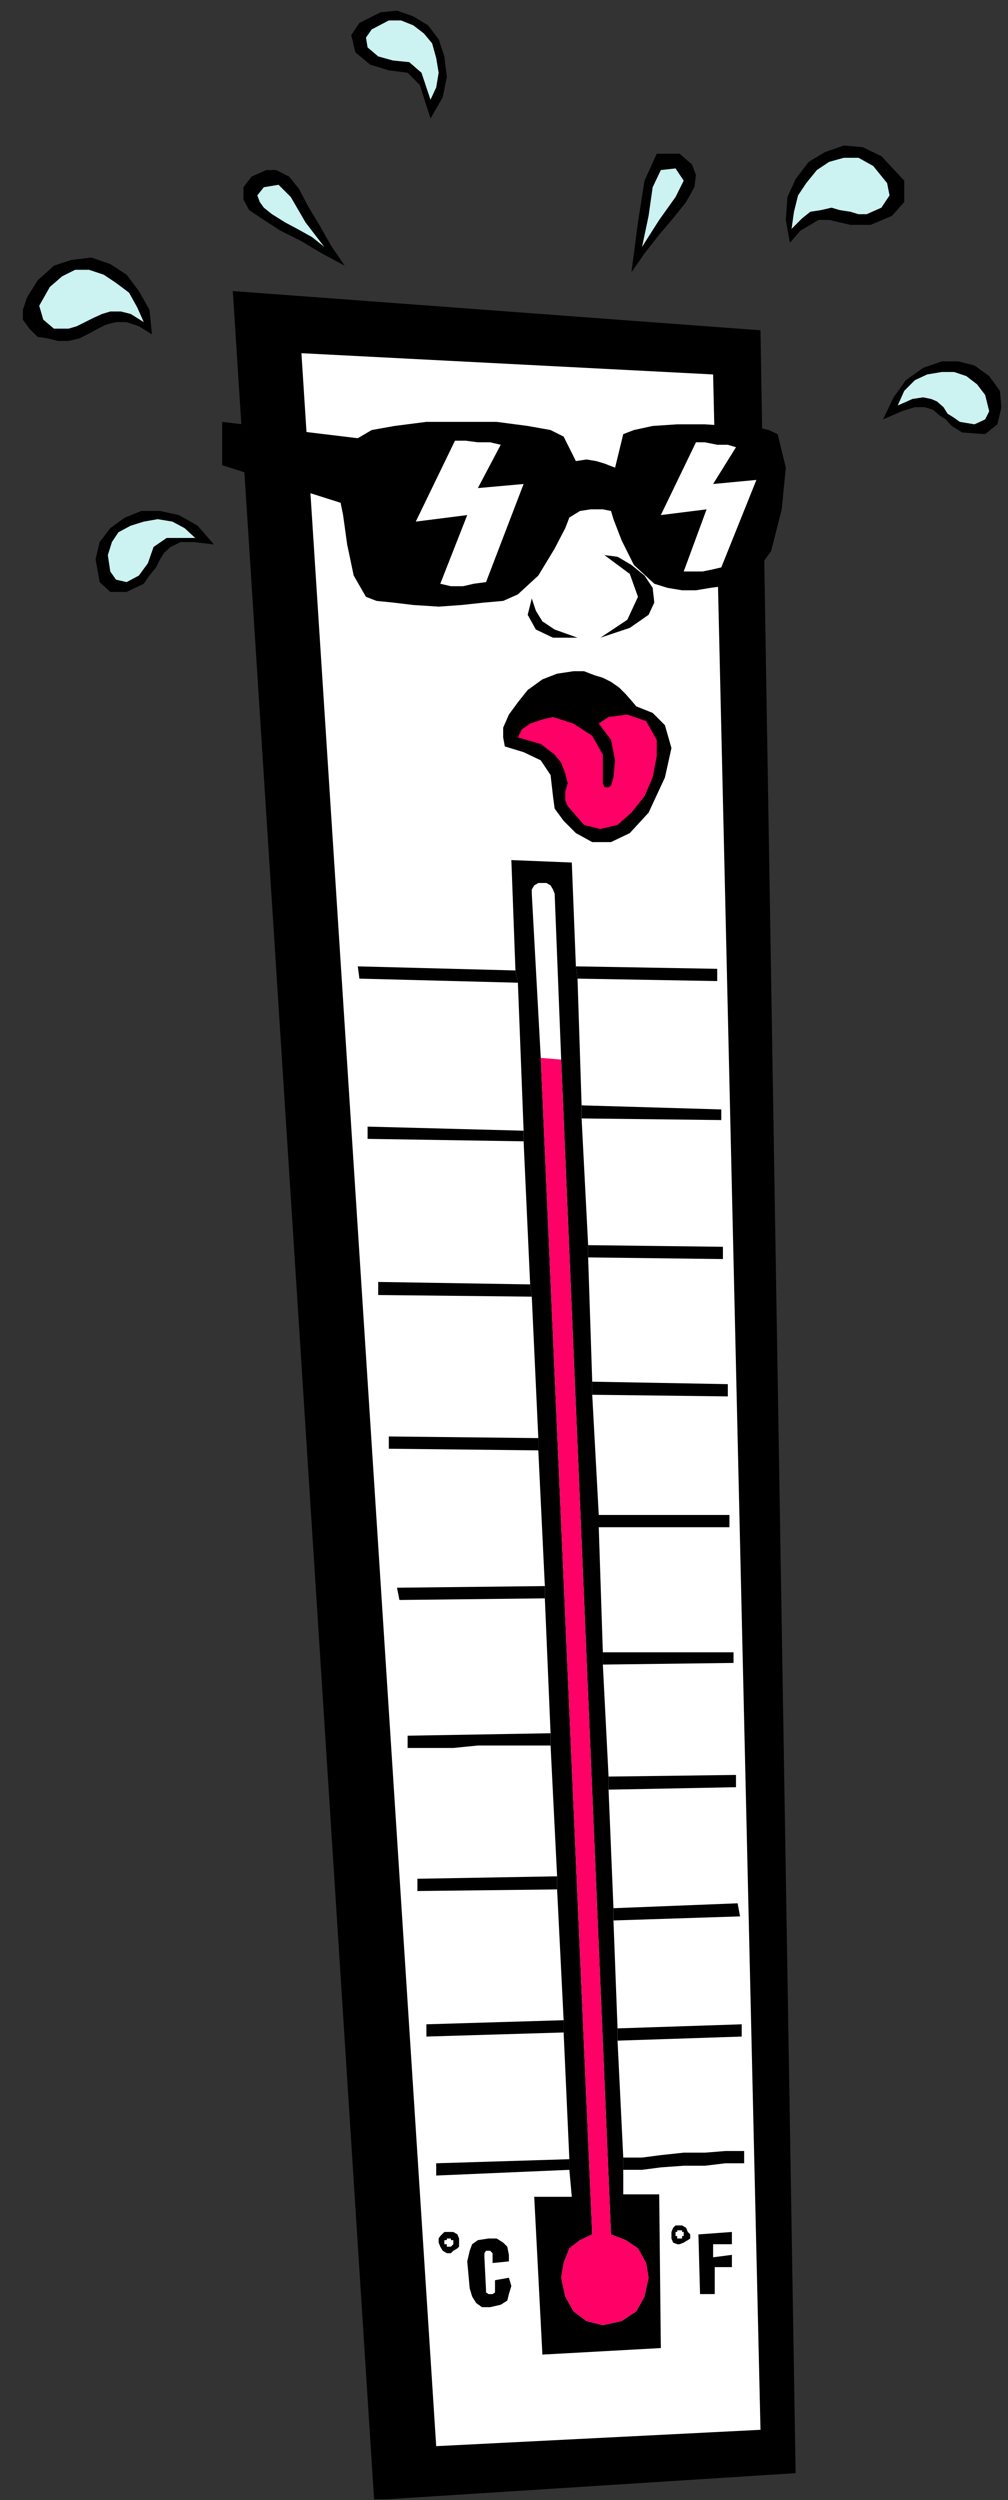 <?xml version="1.0" encoding="UTF-8" standalone="no"?>
<svg
   xmlns:ooo="http://xml.openoffice.org/svg/export"
   xmlns:dc="http://purl.org/dc/elements/1.1/"
   xmlns:cc="http://creativecommons.org/ns#"
   xmlns:rdf="http://www.w3.org/1999/02/22-rdf-syntax-ns#"
   xmlns:svg="http://www.w3.org/2000/svg"
   xmlns="http://www.w3.org/2000/svg"
   xmlns:sodipodi="http://sodipodi.sourceforge.net/DTD/sodipodi-0.dtd"
   xmlns:inkscape="http://www.inkscape.org/namespaces/inkscape"
   version="1.2"
   width="12.34mm"
   height="30.58mm"
   viewBox="0 0 1234 3058"
   preserveAspectRatio="xMidYMid"
   xml:space="preserve"
   id="svg169"
   sodipodi:docname="temphot.svg"
   style="fill-rule:evenodd;stroke-width:28.222;stroke-linejoin:round"
   inkscape:version="0.92.5 (2060ec1f9f, 2020-04-08)"><rect x="0" y="0" width="1234" height="3058" fill="#333333" stroke="none"/><sodipodi:namedview
   pagecolor="#ffffff"
   bordercolor="#666666"
   borderopacity="1"
   objecttolerance="10"
   gridtolerance="10"
   guidetolerance="10"
   inkscape:pageopacity="0"
   inkscape:pageshadow="2"
   inkscape:window-width="664"
   inkscape:window-height="487"
   id="namedview171"
   showgrid="false"
   inkscape:zoom="0.2102413"
   inkscape:cx="23.319686"
   inkscape:cy="57.788975"
   inkscape:window-x="0"
   inkscape:window-y="0"
   inkscape:window-maximized="0"
   inkscape:current-layer="svg169" />
 <defs
   class="ClipPathGroup"
   id="defs8">
  <clipPath
   id="presentation_clip_path"
   clipPathUnits="userSpaceOnUse">
   <rect
   x="0"
   y="0"
   width="21000"
   height="29700"
   id="rect2" />
  </clipPath>
  <clipPath
   id="presentation_clip_path_shrink"
   clipPathUnits="userSpaceOnUse">
   <rect
   x="21"
   y="29"
   width="20958"
   height="29641"
   id="rect5" />
  </clipPath>
 </defs>
 <defs
   class="TextShapeIndex"
   id="defs12">
  <g
   ooo:slide="id1"
   ooo:id-list="id3"
   id="g10" />
 </defs>
 <defs
   class="EmbeddedBulletChars"
   id="defs44">
  <g
   id="bullet-char-template-57356"
   transform="matrix(4.8828125e-4,0,0,-4.8828125e-4,0,0)">
   <path
   d="M 580,1141 1163,571 580,0 -4,571 Z"
   id="path14"
   inkscape:connector-curvature="0" />
  </g>
  <g
   id="bullet-char-template-57354"
   transform="matrix(4.8828125e-4,0,0,-4.8828125e-4,0,0)">
   <path
   d="M 8,1128 H 1137 V 0 H 8 Z"
   id="path17"
   inkscape:connector-curvature="0" />
  </g>
  <g
   id="bullet-char-template-10146"
   transform="matrix(4.8828125e-4,0,0,-4.8828125e-4,0,0)">
   <path
   d="M 174,0 602,739 174,1481 1456,739 Z M 1358,739 309,1346 659,739 Z"
   id="path20"
   inkscape:connector-curvature="0" />
  </g>
  <g
   id="bullet-char-template-10132"
   transform="matrix(4.8828125e-4,0,0,-4.8828125e-4,0,0)">
   <path
   d="M 2015,739 1276,0 H 717 l 543,543 H 174 v 393 h 1086 l -543,545 h 557 z"
   id="path23"
   inkscape:connector-curvature="0" />
  </g>
  <g
   id="bullet-char-template-10007"
   transform="matrix(4.8828125e-4,0,0,-4.8828125e-4,0,0)">
   <path
   d="m 0,-2 c -7,16 -16,29 -25,39 l 381,530 c -94,256 -141,385 -141,387 0,25 13,38 40,38 9,0 21,-2 34,-5 21,4 42,12 65,25 l 27,-13 111,-251 280,301 64,-25 24,25 c 21,-10 41,-24 62,-43 C 886,937 835,863 770,784 769,783 710,716 594,584 L 774,223 c 0,-27 -21,-55 -63,-84 l 16,-20 C 717,90 699,76 672,76 641,76 570,178 457,381 L 164,-76 c -22,-34 -53,-51 -92,-51 -42,0 -63,17 -64,51 -7,9 -10,24 -10,44 0,9 1,19 2,30 z"
   id="path26"
   inkscape:connector-curvature="0" />
  </g>
  <g
   id="bullet-char-template-10004"
   transform="matrix(4.8828125e-4,0,0,-4.8828125e-4,0,0)">
   <path
   d="M 285,-33 C 182,-33 111,30 74,156 52,228 41,333 41,471 c 0,78 14,145 41,201 34,71 87,106 158,106 53,0 88,-31 106,-94 l 23,-176 c 8,-64 28,-97 59,-98 l 735,706 c 11,11 33,17 66,17 42,0 63,-15 63,-46 V 965 c 0,-36 -10,-64 -30,-84 L 442,47 C 390,-6 338,-33 285,-33 Z"
   id="path29"
   inkscape:connector-curvature="0" />
  </g>
  <g
   id="bullet-char-template-9679"
   transform="matrix(4.8828125e-4,0,0,-4.8828125e-4,0,0)">
   <path
   d="M 813,0 C 632,0 489,54 383,161 276,268 223,411 223,592 c 0,181 53,324 160,431 106,107 249,161 430,161 179,0 323,-54 432,-161 108,-107 162,-251 162,-431 0,-180 -54,-324 -162,-431 C 1136,54 992,0 813,0 Z"
   id="path32"
   inkscape:connector-curvature="0" />
  </g>
  <g
   id="bullet-char-template-8226"
   transform="matrix(4.8828125e-4,0,0,-4.8828125e-4,0,0)">
   <path
   d="m 346,457 c -73,0 -137,26 -191,78 -54,51 -81,114 -81,188 0,73 27,136 81,188 54,52 118,78 191,78 73,0 134,-26 185,-79 51,-51 77,-114 77,-187 0,-75 -25,-137 -76,-188 -50,-52 -112,-78 -186,-78 z"
   id="path35"
   inkscape:connector-curvature="0" />
  </g>
  <g
   id="bullet-char-template-8211"
   transform="matrix(4.8828125e-4,0,0,-4.8828125e-4,0,0)">
   <path
   d="M -4,459 H 1135 V 606 H -4 Z"
   id="path38"
   inkscape:connector-curvature="0" />
  </g>
  <g
   id="bullet-char-template-61548"
   transform="matrix(4.8828125e-4,0,0,-4.8828125e-4,0,0)">
   <path
   d="m 173,740 c 0,163 58,303 173,419 116,115 255,173 419,173 163,0 302,-58 418,-173 116,-116 174,-256 174,-419 0,-163 -58,-303 -174,-418 C 1067,206 928,148 765,148 601,148 462,206 346,322 231,437 173,577 173,740 Z"
   id="path41"
   inkscape:connector-curvature="0" />
  </g>
 </defs>
 <g
   id="g49"
   transform="translate(-9883,-13321)">
  <g
   id="id2"
   class="Master_Slide">
   <g
   id="bg-id2"
   class="Background" />
   <g
   id="bo-id2"
   class="BackgroundObjects" />
  </g>
 </g>
 <g
   class="SlideGroup"
   id="g167"
   transform="translate(-9883,-13321)">
  <g
   id="g165">
   <g
   id="container-id1">
    <g
   id="id1"
   class="Slide"
   clip-path="url(#presentation_clip_path)">
     <g
   class="Page"
   id="g161">
      <g
   class="Graphic"
   id="g159">
       <g
   id="id3">
        <rect
   class="BoundingBox"
   x="9883"
   y="13321"
   width="1234"
   height="3058"
   id="rect51"
   style="fill:none;stroke:none" />
        <defs
   id="defs56">
         <clipPath
   id="clip_path_1"
   clipPathUnits="userSpaceOnUse">
          <path
   d="m 9883,13321 h 1233 v 3057 H 9883 Z"
   id="path53"
   inkscape:connector-curvature="0" />
         </clipPath>
        </defs>
        <g
   clip-path="url(#clip_path_1)"
   id="g156">
         <path
   d="m 10857,16346 -516,33 -173,-2702 646,48 z"
   id="path58"
   inkscape:connector-curvature="0"
   style="fill:#000000;stroke:none" />
         <path
   d="m 10756,13779 -504,-26 165,2560 397,-20 z"
   id="path60"
   inkscape:connector-curvature="0"
   style="fill:#ffffff;stroke:none" />
         <path
   d="m 10715,16049 h -3 v 2 h -2 v 3 2 h 2 v 3 h 3 3 v -3 h 2 v -2 -3 h -2 v -2 h -3 v -6 h 3 l 5,3 2,5 3,3 v 5 l -3,2 -5,3 -5,2 h -3 l -5,-2 -2,-5 v -5 -3 l 2,-5 3,-3 h 5 z"
   id="path62"
   inkscape:connector-curvature="0"
   style="fill:#000000;stroke:none" />
         <path
   d="m 10740,16127 -2,-73 41,-3 v 15 h -23 v 16 l 23,-3 v 15 h -21 v 33 z"
   id="path64"
   inkscape:connector-curvature="0"
   style="fill:#000000;stroke:none" />
         <path
   d="m 10433,16059 h -3 v 2 h -3 v 3 2 h 3 v 3 h 3 2 l 3,-3 v 0 -2 -3 h -3 v -2 h -2 v -8 h 5 l 5,3 2,5 v 5 5 l -2,2 -5,3 -3,3 h -5 l -5,-3 -3,-5 -2,-5 v -5 l 2,-3 5,-5 h 6 z"
   id="path66"
   inkscape:connector-curvature="0"
   style="fill:#000000;stroke:none" />
         <path
   d="m 10486,16089 v -5 -5 -2 l -3,-3 v 0 h -5 l -2,3 v 2 3 l 2,40 v 3 l 3,2 v 0 h 2 3 l 3,-2 v -5 -3 -7 l 17,-3 3,10 -3,10 -2,8 -8,5 -13,3 h -10 l -7,-5 -5,-8 -3,-10 -3,-33 3,-13 3,-8 7,-5 13,-2 h 10 l 8,5 5,5 2,10 v 8 z"
   id="path68"
   inkscape:connector-curvature="0"
   style="fill:#000000;stroke:none" />
         <path
   d="m 10692,16193 -145,8 -10,-193 h 46 l -3,-33 v -13 l -7,-155 v -15 l -8,-160 v -16 l -8,-160 v -15 l -7,-165 v -15 l -8,-166 v -15 l -8,-173 -2,-15 -8,-175 v -13 l -7,-181 -3,-15 -5,-135 74,3 5,127 2,15 5,155 v 16 l 8,155 v 15 l 5,152 v 16 l 8,147 v 15 l 5,153 v 15 l 7,137 v 16 l 6,145 v 15 l 5,132 v 15 l 7,143 v 15 30 h 44 z"
   id="path70"
   inkscape:connector-curvature="0"
   style="fill:#000000;stroke:none" />
         <path
   d="m 10639,15817 v -15 l 152,-5 v 15 z"
   id="path72"
   inkscape:connector-curvature="0"
   style="fill:#000000;stroke:none" />
         <path
   d="m 10573,15807 v -15 l -168,5 v 15 z"
   id="path74"
   inkscape:connector-curvature="0"
   style="fill:#000000;stroke:none" />
         <path
   d="m 10557,15456 v -15 l -175,3 v 15 h 7 21 28 l 30,-3 h 33 28 21 z"
   id="path76"
   inkscape:connector-curvature="0"
   style="fill:#000000;stroke:none" />
         <path
   d="m 10628,15494 v 16 l 156,-3 v -15 z"
   id="path78"
   inkscape:connector-curvature="0"
   style="fill:#000000;stroke:none" />
         <path
   d="m 10634,15670 v -15 l 152,-6 3,16 z"
   id="path80"
   inkscape:connector-curvature="0"
   style="fill:#000000;stroke:none" />
         <path
   d="m 10565,15632 v -16 l -171,3 v 15 z"
   id="path82"
   inkscape:connector-curvature="0"
   style="fill:#000000;stroke:none" />
         <path
   d="m 10595,14689 v -16 l 171,5 v 13 z"
   id="path84"
   inkscape:connector-curvature="0"
   style="fill:#000000;stroke:none" />
         <path
   d="m 10524,14717 v -13 l -191,-5 v 15 z"
   id="path86"
   inkscape:connector-curvature="0"
   style="fill:#000000;stroke:none" />
         <path
   d="m 10603,14844 v 15 l 165,2 v -15 z"
   id="path88"
   inkscape:connector-curvature="0"
   style="fill:#000000;stroke:none" />
         <path
   d="m 10588,14503 2,15 171,3 v -15 z"
   id="path90"
   inkscape:connector-curvature="0"
   style="fill:#000000;stroke:none" />
         <path
   d="m 10514,14508 3,15 -194,-5 -2,-15 z"
   id="path92"
   inkscape:connector-curvature="0"
   style="fill:#000000;stroke:none" />
         <path
   d="m 10580,15975 -163,7 v -15 l 163,-5 z"
   id="path94"
   inkscape:connector-curvature="0"
   style="fill:#000000;stroke:none" />
         <path
   d="m 10646,15975 h 5 18 l 23,-3 28,-2 h 26 l 25,-3 h 15 8 v -15 h -8 -15 l -25,2 h -26 l -28,3 -23,3 h -18 -5 z"
   id="path96"
   inkscape:connector-curvature="0"
   style="fill:#000000;stroke:none" />
         <path
   d="m 10534,14907 -2,-15 -186,-3 v 16 z"
   id="path98"
   inkscape:connector-curvature="0"
   style="fill:#000000;stroke:none" />
         <path
   d="m 10608,15011 v 16 l 166,2 v -15 z"
   id="path100"
   inkscape:connector-curvature="0"
   style="fill:#000000;stroke:none" />
         <path
   d="m 10542,15095 v -15 l -183,-2 v 15 z"
   id="path102"
   inkscape:connector-curvature="0"
   style="fill:#000000;stroke:none" />
         <path
   d="m 10616,15189 v -15 h 160 v 15 z"
   id="path104"
   inkscape:connector-curvature="0"
   style="fill:#000000;stroke:none" />
         <path
   d="m 10550,15276 v -15 l -181,2 3,15 z"
   id="path106"
   inkscape:connector-curvature="0"
   style="fill:#000000;stroke:none" />
         <path
   d="m 10621,15357 v -15 h 160 v 13 z"
   id="path108"
   inkscape:connector-curvature="0"
   style="fill:#000000;stroke:none" />
         <path
   d="m 10570,14617 -8,-203 -2,-5 -3,-5 -5,-3 h -5 -5 l -5,3 -3,5 v 5 l 11,201 63,1439 -15,7 -13,10 -7,18 -3,18 5,23 10,18 16,12 20,5 23,-5 18,-12 10,-18 5,-23 -3,-18 -10,-18 -15,-10 -18,-7 z"
   id="path110"
   inkscape:connector-curvature="0"
   style="fill:#ffffff;stroke:none" />
         <path
   d="m 10545,14615 63,1439 -15,7 -13,10 -7,18 -3,18 5,23 10,18 16,12 20,5 23,-5 18,-12 10,-18 5,-23 -3,-18 -10,-18 -15,-10 -18,-7 -61,-1437 z"
   id="path112"
   inkscape:connector-curvature="0"
   style="fill:#ff0066;stroke:none" />
         <path
   d="m 10623,14000 31,23 10,28 -13,28 -33,22 36,-12 23,-16 7,-15 -2,-18 -10,-15 -16,-13 -17,-10 z"
   id="path114"
   inkscape:connector-curvature="0"
   style="fill:#000000;stroke:none" />
         <path
   d="m 10590,14101 h -30 l -21,-10 -10,-18 5,-20 5,15 8,13 15,10 z"
   id="path116"
   inkscape:connector-curvature="0"
   style="fill:#000000;stroke:none" />
         <path
   d="m 10585,14142 h 13 l 13,5 10,3 10,5 10,7 8,8 7,8 6,7 20,8 15,15 8,28 -8,36 -20,43 -23,25 -23,11 h -23 l -20,-11 -15,-15 -11,-15 -2,-15 -3,-26 -12,-18 -21,-10 -23,-7 -2,-11 v -12 l 7,-16 11,-15 12,-15 18,-13 18,-7 z"
   id="path118"
   inkscape:connector-curvature="0"
   style="fill:#000000;stroke:none" />
         <path
   d="m 10560,14198 25,8 23,15 13,23 v 35 l 2,5 h 3 2 l 3,-2 3,-10 2,-21 -5,-25 -15,-20 12,-8 23,-3 23,8 13,23 v 20 l -5,26 -10,23 -16,20 -17,15 -21,5 -20,-5 -20,-23 -3,-7 v -11 l 3,-10 -3,-12 -5,-13 -8,-10 -17,-13 -28,-8 5,-10 10,-7 15,-5 z"
   id="path120"
   inkscape:connector-curvature="0"
   style="fill:#ff0066;stroke:none" />
         <path
   d="m 10321,13857 17,-10 28,-5 39,-5 h 43 43 l 38,5 28,5 16,8 15,30 13,-2 12,2 10,3 13,5 10,-41 13,-5 23,-5 30,-2 h 34 l 30,2 h 28 l 20,5 11,5 10,41 -5,51 -13,51 -20,28 -11,5 -12,5 -16,5 -15,2 -18,3 h -17 l -18,-3 -16,-5 -25,-23 -15,-30 -10,-26 -3,-10 -10,-2 h -15 l -13,2 -13,8 -5,13 -13,25 -20,33 -25,23 -18,8 -23,2 -28,3 -28,2 -31,-2 -25,-3 -20,-2 -13,-5 -15,-26 -8,-38 -5,-36 -3,-15 -145,-46 v -53 z"
   id="path122"
   inkscape:connector-curvature="0"
   style="fill:#000000;stroke:none" />
         <path
   d="m 10440,13860 -48,99 63,-8 -33,84 13,3 h 15 l 13,-3 15,-2 46,-120 -56,5 28,-53 -13,-3 h -15 l -15,-2 z"
   id="path124"
   inkscape:connector-curvature="0"
   style="fill:#ffffff;stroke:none" />
         <path
   d="m 10735,13862 -43,89 56,-7 -28,76 h 10 13 l 10,-2 13,-3 43,-107 -53,5 28,-45 -10,-3 h -13 l -15,-3 z"
   id="path126"
   inkscape:connector-curvature="0"
   style="fill:#ffffff;stroke:none" />
         <path
   d="m 10305,13646 -28,-15 -25,-15 -26,-13 -20,-13 -18,-12 -7,-13 v -15 l 10,-13 18,-8 h 12 l 16,8 12,15 11,21 15,25 13,23 z"
   id="path128"
   inkscape:connector-curvature="0"
   style="fill:#000000;stroke:none" />
         <path
   d="m 10069,13730 -3,-30 -13,-23 -15,-20 -20,-13 -23,-8 -25,3 -21,7 -20,18 -13,21 -5,15 v 12 l 8,11 10,10 13,2 12,3 h 13 l 13,-3 10,-5 13,-7 10,-5 12,-3 h 13 l 15,5 z"
   id="path130"
   inkscape:connector-curvature="0"
   style="fill:#000000;stroke:none" />
         <path
   d="m 10145,13987 -20,-23 -23,-13 -23,-5 h -23 l -20,8 -18,13 -13,17 -5,21 5,28 13,12 h 20 l 21,-10 7,-10 8,-10 5,-10 5,-8 8,-7 12,-6 h 16 z"
   id="path132"
   inkscape:connector-curvature="0"
   style="fill:#000000;stroke:none" />
         <path
   d="m 10850,13618 -5,-28 2,-28 10,-22 16,-21 20,-12 23,-8 23,2 23,11 28,30 v 26 l -15,17 -26,11 h -13 -12 l -13,-3 -13,-3 h -13 l -10,6 -12,7 z"
   id="path134"
   inkscape:connector-curvature="0"
   style="fill:#000000;stroke:none" />
         <path
   d="m 10964,13834 13,-27 15,-21 21,-15 23,-8 h 20 l 20,5 18,13 13,18 2,20 -5,21 -15,12 -28,-2 -13,-8 -7,-8 -8,-5 -8,-7 -10,-3 h -12 l -16,5 z"
   id="path136"
   inkscape:connector-curvature="0"
   style="fill:#000000;stroke:none" />
         <path
   d="m 10410,13466 15,-26 5,-25 -3,-25 -7,-21 -13,-17 -18,-11 -20,-7 -20,2 -26,13 -10,15 5,21 18,15 23,7 23,3 15,15 z"
   id="path138"
   inkscape:connector-curvature="0"
   style="fill:#000000;stroke:none" />
         <path
   d="m 10656,13654 8,-61 8,-51 15,-33 h 28 l 15,13 5,13 -2,15 -10,18 -16,20 -17,20 -18,23 z"
   id="path140"
   inkscape:connector-curvature="0"
   style="fill:#000000;stroke:none" />
         <path
   d="m 10059,13715 -8,-18 -10,-18 -16,-12 -15,-10 -18,-6 h -17 l -16,8 -15,13 -13,23 5,17 13,11 h 18 l 10,-3 10,-5 10,-5 11,-5 10,-3 h 13 l 12,3 z"
   id="path142"
   inkscape:connector-curvature="0"
   style="fill:#ccf2f2;stroke:none" />
         <path
   d="m 10852,13601 3,-21 5,-20 10,-15 13,-16 15,-10 18,-5 h 18 l 18,10 17,21 3,15 -10,15 -18,8 h -10 l -10,-3 -13,-2 -10,-3 -13,3 -13,2 -10,8 z"
   id="path144"
   inkscape:connector-curvature="0"
   style="fill:#ccf2f2;stroke:none" />
         <path
   d="m 10982,13817 8,-18 13,-13 15,-7 18,-3 h 15 l 15,5 13,10 10,13 5,20 -5,10 -13,6 -18,-3 -7,-5 -8,-5 -5,-8 -8,-7 -7,-3 -10,-2 -13,2 z"
   id="path146"
   inkscape:connector-curvature="0"
   style="fill:#ccf2f2;stroke:none" />
         <path
   d="m 10280,13623 -15,-12 -18,-10 -15,-8 -16,-10 -10,-8 -5,-7 -3,-8 8,-10 18,-3 15,15 18,31 z"
   id="path148"
   inkscape:connector-curvature="0"
   style="fill:#ccf2f2;stroke:none" />
         <path
   d="m 10122,13979 -13,-12 -15,-8 -18,-3 -17,3 -16,5 -15,8 -8,12 -5,16 3,20 7,10 13,3 15,-8 11,-15 7,-20 16,-11 z"
   id="path150"
   inkscape:connector-curvature="0"
   style="fill:#ccf2f2;stroke:none" />
         <path
   d="m 10410,13443 7,-15 3,-18 -3,-18 -5,-18 -10,-12 -13,-10 -15,-6 h -15 l -21,11 -7,10 2,12 13,11 18,5 20,2 15,13 z"
   id="path152"
   inkscape:connector-curvature="0"
   style="fill:#ccf2f2;stroke:none" />
         <path
   d="m 10669,13623 8,-38 5,-35 10,-21 18,-2 10,15 -10,20 -20,28 z"
   id="path154"
   inkscape:connector-curvature="0"
   style="fill:#ccf2f2;stroke:none" />
        </g>
       </g>
      </g>
     </g>
    </g>
   </g>
  </g>
 </g>
</svg>